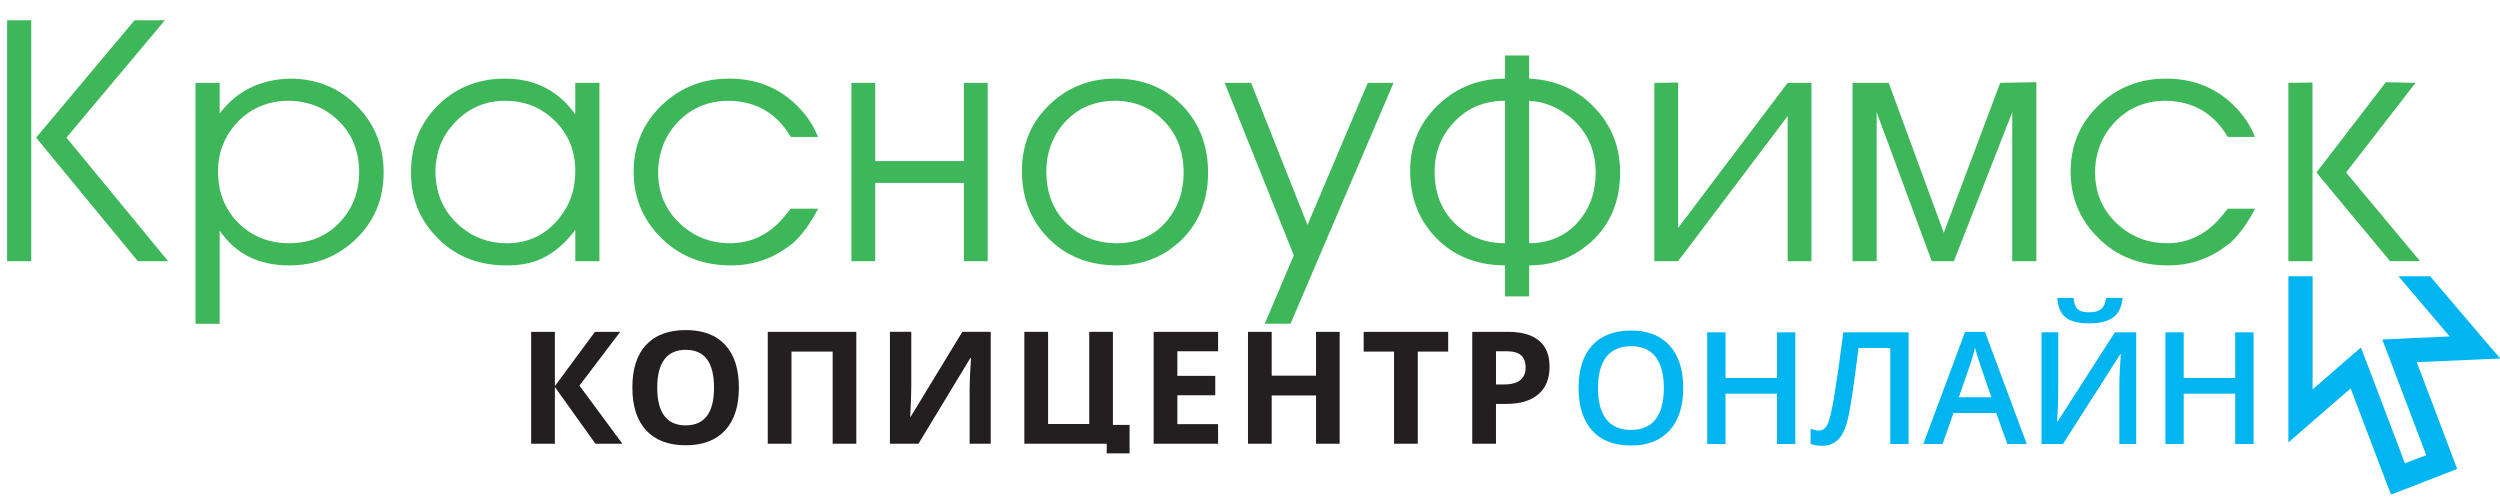 <svg version="1.2" baseProfile="tiny" xmlns="http://www.w3.org/2000/svg" width="360" height="72"><g><polygon fill-rule="evenodd" fill="#00B5F0" points="329.531,39.782 329.531,63.708 332.382,61.226 338.494,55.93 343.68,69.596 344.31,71.221 345.938,70.595 352.232,68.149 353.828,67.522 353.233,65.927 348.012,52.15 356.492,51.781 360.049,51.632 357.716,48.928 349.938,39.781 345.381,39.781 352.749,48.444 345.455,48.779 343.047,48.89 343.902,51.112 349.382,65.557 346.306,66.703 340.864,52.369 339.974,50.037 338.086,51.667 333.014,56.076 333.014,39.779 329.529,39.781 329.531,39.782"/><g fill="#3EB75B"><path d="M4.497 37.608h-3.474v-34.691h3.474v34.691zm15.35 0l-14.646-17.791 14.177-16.9h4.366l-14.177 16.9 14.646 17.791h-4.366zM28.156 11.931h3.474v4.413c2.441-3.223 5.805-4.898 10.093-5.023 4.037 0 7.37 1.424 9.998 4.272 2.348 2.535 3.521 5.618 3.521 9.248 0 3.912-1.393 7.167-4.178 9.764-2.598 2.41-5.743 3.615-9.436 3.615-4.382 0-7.715-1.674-9.999-5.023v13.426h-3.474v-34.692zm13.426 2.582c-3.13 0-5.712 1.158-7.746 3.474-1.628 1.909-2.441 4.131-2.441 6.666 0 3.349 1.204 6.04 3.614 8.074 1.846 1.534 4.053 2.301 6.619 2.301 3.223 0 5.821-1.189 7.793-3.568 1.533-1.878 2.3-4.084 2.3-6.619 0-3.348-1.205-6.024-3.614-8.027-1.19-1.001-2.567-1.674-4.131-2.019-.783-.189-1.581-.282-2.394-.282zM86.318 11.931v25.678h-3.474v-4.507c-2.065 2.755-4.46 4.382-7.183 4.883-.845.156-1.753.235-2.723.235-4.225 0-7.652-1.44-10.281-4.319-2.316-2.472-3.474-5.493-3.474-9.06 0-4.068 1.424-7.417 4.272-10.046 2.535-2.316 5.617-3.474 9.247-3.474 4.1 0 7.354 1.549 9.764 4.647l.375.517v-4.554h3.477zm-13.52 2.582c-3.067 0-5.603 1.158-7.605 3.474-1.284 1.44-2.065 3.114-2.347 5.023-.094.533-.141 1.064-.141 1.596 0 3.286 1.189 5.946 3.568 7.98 1.909 1.628 4.147 2.441 6.713 2.441 3.067 0 5.57-1.189 7.511-3.568 1.565-1.909 2.347-4.178 2.347-6.807 0-3.192-1.174-5.789-3.521-7.792-1.846-1.565-4.021-2.347-6.525-2.347zM113.874 30.05h3.943c-1.19 2.253-2.441 3.943-3.756 5.07l-.282.188c-2.472 1.941-5.32 2.911-8.543 2.911-4.131 0-7.543-1.392-10.234-4.178-2.504-2.566-3.755-5.681-3.755-9.342 0-3.818 1.392-7.041 4.178-9.67 2.629-2.472 5.821-3.708 9.577-3.708 4.068 0 7.433 1.408 10.093 4.225 1.095 1.126 1.955 2.426 2.582 3.896l.094.281h-3.896c-2.003-3.411-4.976-5.147-8.919-5.21-3.192 0-5.79 1.19-7.792 3.567-.97 1.158-1.643 2.458-2.019 3.896-.251.908-.376 1.847-.376 2.817 0 3.13 1.174 5.712 3.521 7.746 1.94 1.659 4.209 2.488 6.807 2.488 2.817 0 5.226-1.048 7.229-3.145.499-.532 1.015-1.143 1.548-1.832zM122.604 37.608v-25.677h3.427v11.266h12.769v-11.266h3.427v25.678h-3.427v-11.267h-12.768v11.266h-3.428zM160.628 11.32c4.131 0 7.48 1.44 10.045 4.319 2.191 2.504 3.286 5.571 3.286 9.201 0 4.162-1.407 7.527-4.224 10.093l-1.503 1.173c-2.159 1.408-4.601 2.113-7.323 2.113-4.288 0-7.746-1.456-10.374-4.366-2.253-2.504-3.38-5.587-3.38-9.248 0-3.943 1.408-7.198 4.225-9.764 2.535-2.347 5.617-3.521 9.248-3.521zm0 3.193c-3.223 0-5.805 1.205-7.746 3.615-1.126 1.44-1.831 3.098-2.112 4.976-.063.532-.094 1.064-.094 1.596 0 3.506 1.251 6.244 3.756 8.215 1.784 1.408 3.912 2.113 6.384 2.113 3.223 0 5.758-1.236 7.605-3.709 1.344-1.815 2.018-3.959 2.018-6.431 0-3.442-1.19-6.165-3.567-8.168-1.378-1.157-2.99-1.861-4.835-2.112-.471-.064-.94-.095-1.409-.095zM182.128 46.622l4.178-9.858-9.953-24.833h3.803l8.121 20.467 8.684-20.467h3.708l-14.834 34.691h-3.707zM220.198 42.679h-3.474v-4.459c-4.351-.032-7.824-1.534-10.422-4.507-2.159-2.472-3.239-5.508-3.239-9.107 0-3.88 1.423-7.119 4.272-9.717 2.597-2.378 5.727-3.568 9.389-3.568v-3.334h3.474v3.333c3.974.188 7.213 1.69 9.717 4.507 2.254 2.504 3.381 5.508 3.381 9.013 0 4.162-1.425 7.527-4.273 10.093l-1.455 1.126c-2.159 1.441-4.616 2.16-7.37 2.16v4.46zm-3.474-28.166c-3.192 0-5.774 1.173-7.746 3.52-1.597 1.878-2.394 4.1-2.394 6.666 0 3.474 1.236 6.197 3.708 8.168 1.784 1.44 3.928 2.16 6.431 2.16v-20.514zm3.474 20.514c3.223-.031 5.758-1.283 7.605-3.756 1.314-1.784 1.972-3.912 1.972-6.384 0-3.286-1.206-5.946-3.616-7.98l-1.407-.986c-1.409-.845-2.927-1.314-4.554-1.408v20.514zM238.224 37.608v-25.677l3.426-.047v20.936l15.773-20.89h3.427v25.678h-3.427v-20.89l-15.773 20.89h-3.426zM289.767 16.156l-8.404 21.453h-3.191l-7.934-21.453v21.453h-3.474v-25.678h5.21l7.934 21.594 8.121-21.594 5.21-.094v25.772h-3.474v-21.453zM320.796 30.05h3.943c-1.19 2.253-2.441 3.943-3.756 5.07l-.281.188c-2.473 1.941-5.321 2.911-8.544 2.911-4.131 0-7.543-1.392-10.233-4.178-2.504-2.566-3.756-5.681-3.756-9.342 0-3.818 1.392-7.041 4.178-9.67 2.629-2.472 5.82-3.708 9.576-3.708 4.068 0 7.433 1.408 10.093 4.225 1.095 1.126 1.955 2.426 2.582 3.896l.094.281h-3.896c-2.003-3.411-4.976-5.147-8.92-5.21-3.191 0-5.79 1.19-7.792 3.567-.971 1.158-1.643 2.458-2.019 3.896-.251.908-.375 1.847-.375 2.817 0 3.13 1.173 5.712 3.521 7.746 1.94 1.659 4.208 2.488 6.806 2.488 2.817 0 5.226-1.048 7.229-3.145.501-.532 1.017-1.143 1.55-1.832zM333 11.884v25.725h-3.474v-25.678l3.474-.047zm10.563-.047l4.272.094-9.999 12.909 10.657 12.768h-4.319l-10.61-12.768 9.999-13.003z"/></g></g><g fill="#231F20"><path d="M89.624 63.897h-3.88l-5.841-8.167v8.167h-3.417v-16.113h3.417v7.803l5.775-7.803h3.637l-5.875 7.737 6.184 8.376zM106.401 55.819c0 2.667-.661 4.717-1.984 6.15-1.323 1.433-3.218 2.149-5.687 2.149-2.469 0-4.364-.716-5.687-2.149-1.322-1.433-1.984-3.49-1.984-6.172s.663-4.73 1.989-6.145c1.326-1.414 3.227-2.122 5.704-2.122 2.476 0 4.37.713 5.681 2.139 1.313 1.425 1.968 3.475 1.968 6.15zm-11.759 0c0 1.8.342 3.156 1.025 4.067.683.911 1.704 1.367 3.064 1.367 2.726 0 4.089-1.811 4.089-5.433 0-3.63-1.356-5.445-4.067-5.445-1.36 0-2.385.457-3.075 1.372-.691.914-1.036 2.271-1.036 4.072zM123.308 63.897h-3.406v-13.27h-5.929v13.27h-3.417v-16.113h12.752v16.113zM128.149 47.784h3.075v7.781l-.044 2.083-.11 2.369h.066l7.44-12.234h4.089v16.114h-3.042v-7.737c0-1.036.066-2.571.198-4.607h-.088l-7.473 12.344h-4.111v-16.113z"/><polygon points="159.365,65.285 162.66,65.285 162.66,61.186 160.258,61.186 160.258,47.784 156.852,47.784 156.852,61.053 150.923,61.053 150.923,47.784 147.506,47.784 147.506,63.897 159.365,63.897"/><path d="M175.403 63.897h-9.28v-16.113h9.28v2.799h-5.863v3.538h5.456v2.799h-5.456v4.155h5.863v2.822zM192.912 63.897h-3.406v-6.955h-6.381v6.955h-3.417v-16.113h3.417v6.315h6.381v-6.315h3.406v16.113zM204.161 63.897h-3.417v-13.27h-4.375v-2.843h12.168v2.843h-4.376v13.27zM223.137 52.809c0 1.735-.542 3.061-1.626 3.979-1.084.919-2.625 1.378-4.624 1.378h-1.466v5.731h-3.417v-16.113h5.147c1.954 0 3.44.42 4.458 1.262 1.019.841 1.528 2.096 1.528 3.763zm-7.715 2.558h1.124c1.051 0 1.837-.208 2.359-.623.522-.415.783-1.019.783-1.813 0-.801-.219-1.392-.656-1.774-.437-.382-1.122-.573-2.055-.573h-1.554v4.783z"/></g><g fill="#00B5F0"><path d="M242.388 55.872c0 2.618-.655 4.654-1.965 6.106-1.309 1.453-3.163 2.178-5.561 2.178-2.428 0-4.293-.72-5.594-2.162-1.302-1.441-1.954-3.489-1.954-6.145 0-2.655.655-4.693 1.965-6.116 1.309-1.423 3.177-2.135 5.606-2.135 2.391 0 4.239.722 5.545 2.168 1.305 1.444 1.958 3.481 1.958 6.106zm-12.278 0c0 1.98.4 3.482 1.199 4.506.799 1.023 1.984 1.534 3.554 1.534 1.562 0 2.741-.506 3.537-1.519.796-1.012 1.193-2.519 1.193-4.522 0-1.973-.394-3.47-1.182-4.489-.789-1.019-1.964-1.529-3.526-1.529-1.577 0-2.767.51-3.571 1.529-.803 1.02-1.204 2.517-1.204 4.49zM258.529 63.937h-2.64v-7.25h-7.416v7.25h-2.63v-16.086h2.63v6.579h7.416v-6.579h2.64v16.086zM274.834 63.937h-2.629v-13.83h-4.578c-.579 4.695-1.043 7.889-1.392 9.583-.349 1.695-.838 2.874-1.469 3.538-.631.664-1.467.985-2.509.963-.535 0-1.045-.092-1.529-.275v-2.189c.418.182.825.274 1.222.274.528 0 .94-.316 1.237-.952.297-.634.624-2.037.98-4.209.356-2.171.779-5.167 1.271-8.988h9.396v16.085zM289.059 63.937l-1.605-4.466h-6.151l-1.573 4.466h-2.773l6.018-16.151h2.86l6.018 16.151h-2.794zm-2.299-6.734l-1.507-4.379c-.11-.294-.262-.755-.456-1.386-.195-.631-.329-1.094-.402-1.386-.198.903-.488 1.889-.869 2.96l-1.452 4.191h4.686zM293.977 47.851h2.41v8.362c0 .873-.021 1.755-.066 2.646-.044.892-.077 1.495-.099 1.81h.099l8.219-12.817h3.07v16.085h-2.42v-8.296c0-1.269.069-2.809.209-4.621h-.089l-8.252 12.916h-3.081v-16.085zm6.899-1.287c-1.555 0-2.694-.28-3.417-.842-.722-.561-1.123-1.498-1.204-2.81h2.343c.044.528.145.939.303 1.232.157.293.385.504.682.633.297.128.75.192 1.358.192.719 0 1.265-.159 1.64-.478.374-.319.602-.846.683-1.578h2.387c-.11 1.261-.554 2.185-1.331 2.773-.777.585-1.925.878-3.444.878zM324.51 63.937h-2.64v-7.25h-7.416v7.25h-2.63v-16.086h2.63v6.579h7.416v-6.579h2.64v16.086z"/></g></svg>